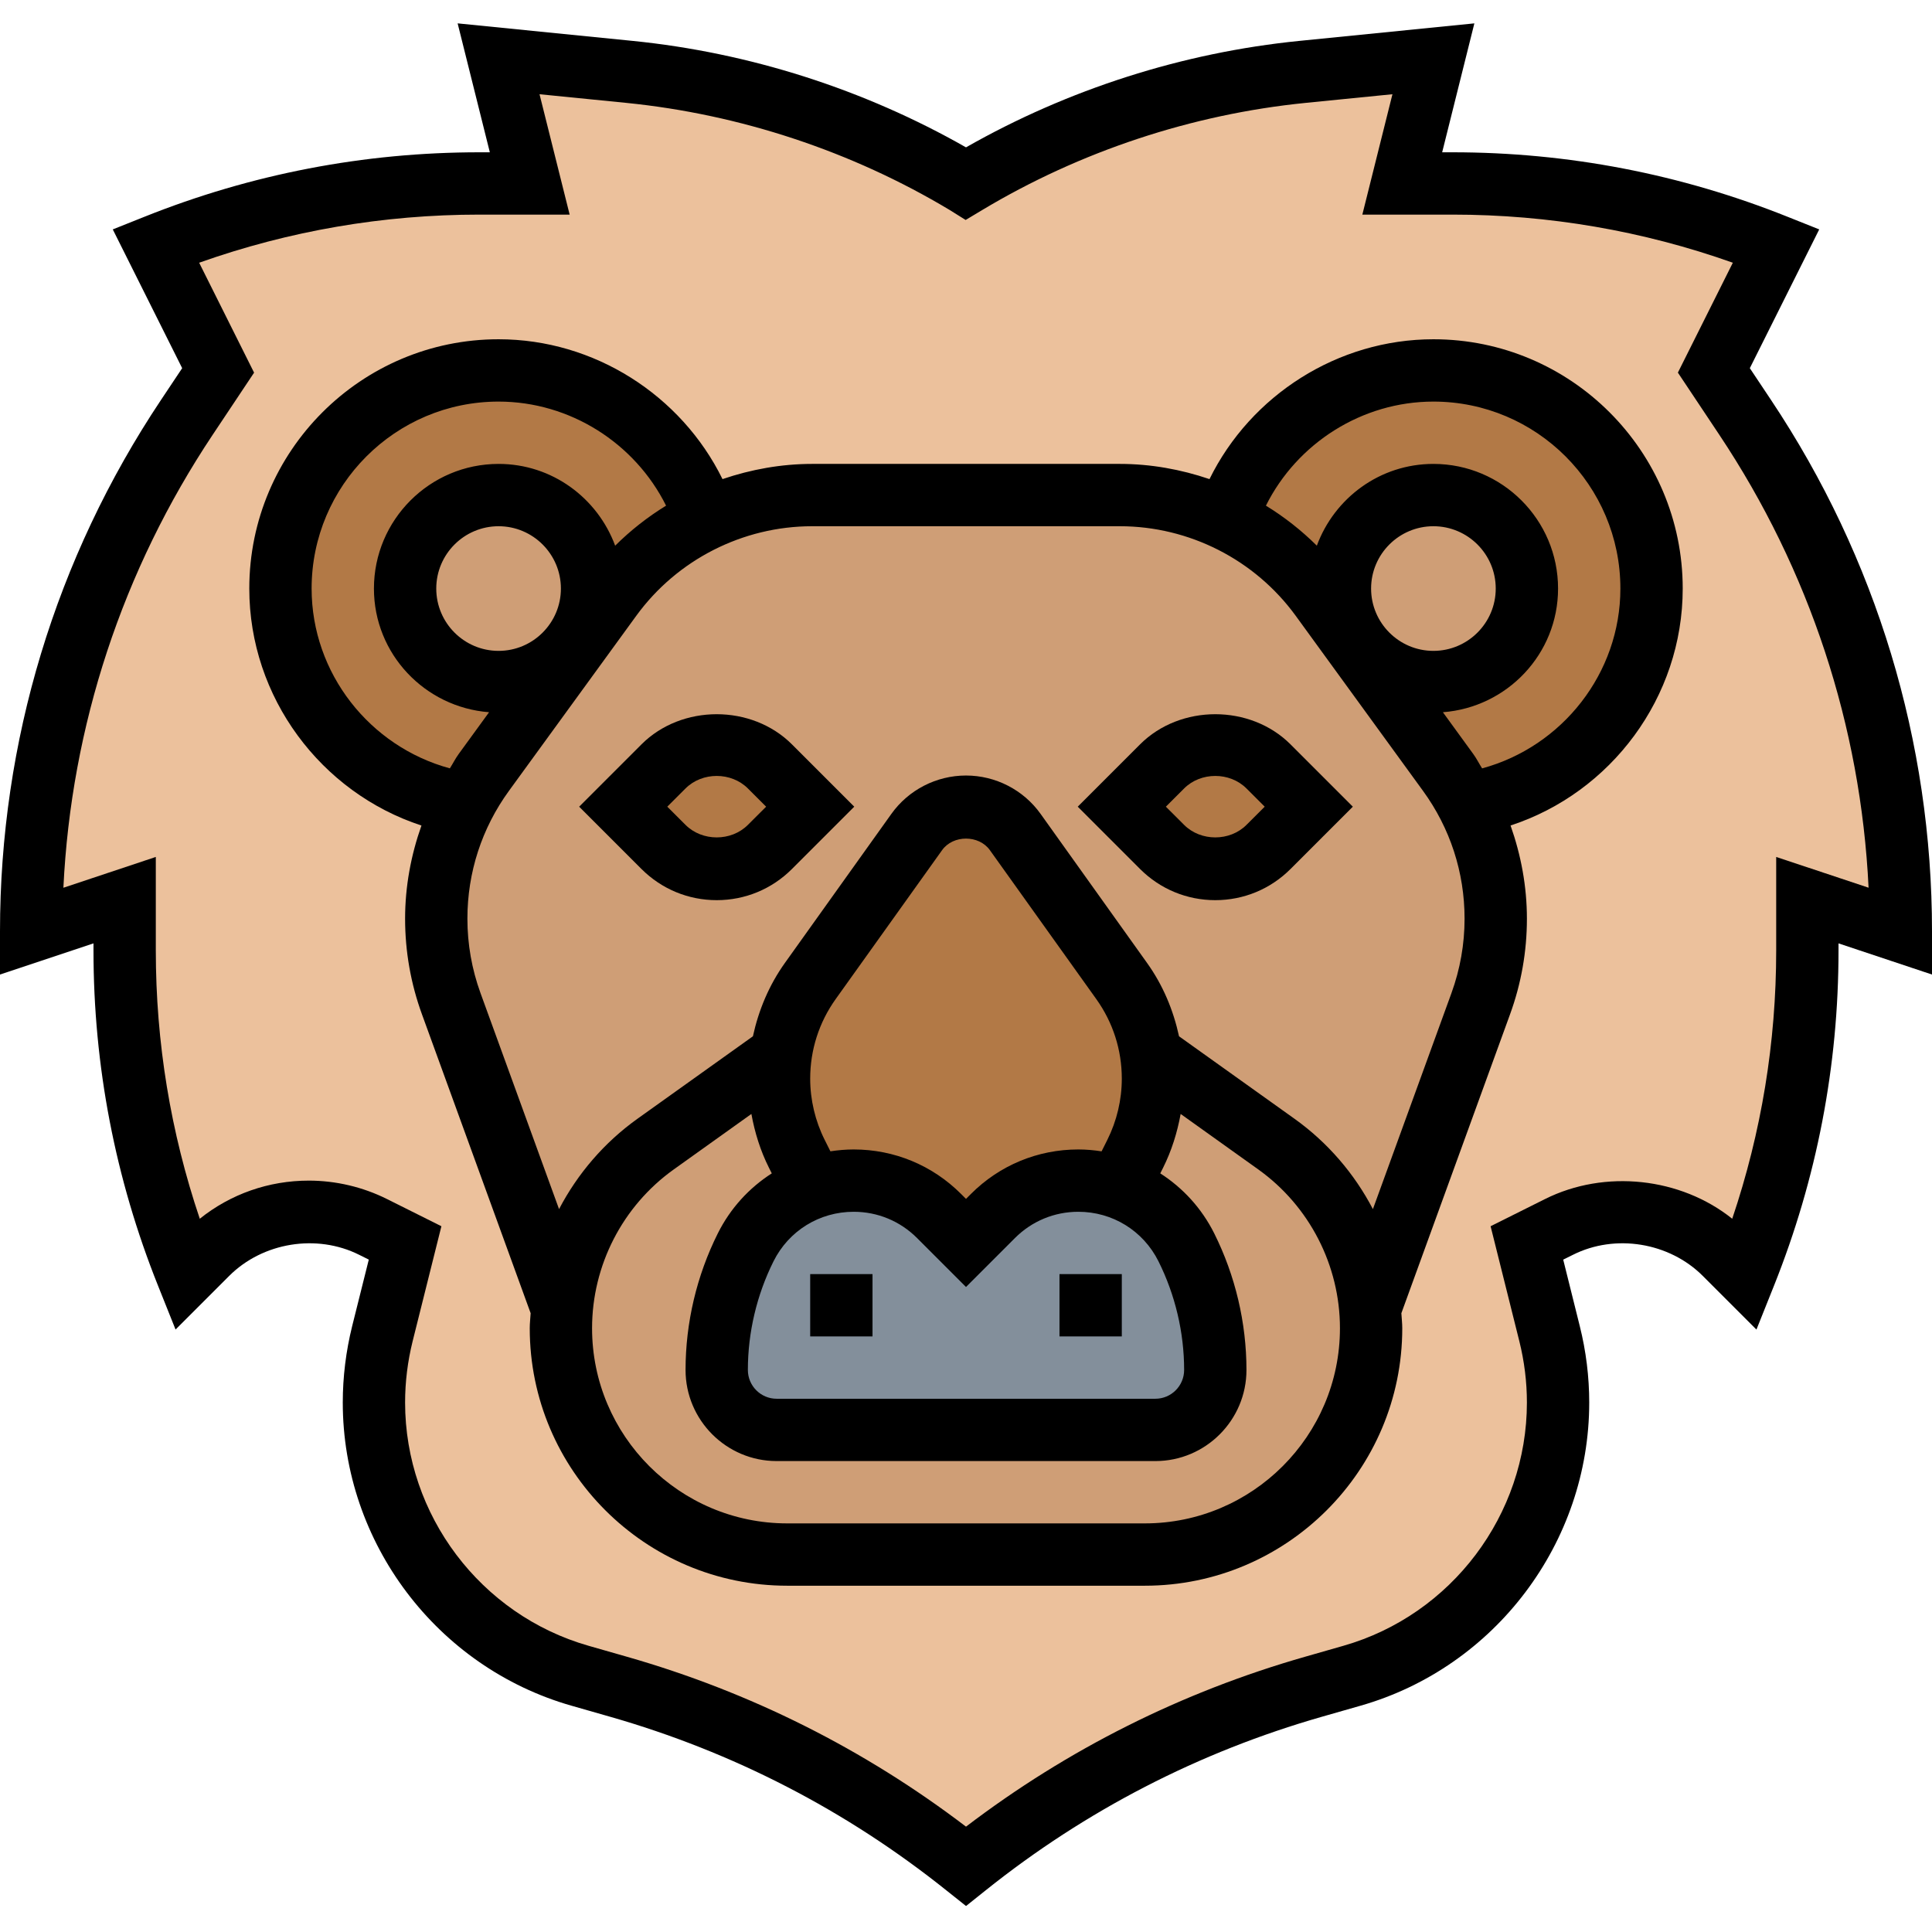<svg height="496pt" viewBox="0 -6 496 496" width="496pt" xmlns="http://www.w3.org/2000/svg"><path d="m488 233.098-24-8v12.879c0 28.48-5.441 56.719-16 83.121l-5.199-5.203c-6.879-6.879-16.32-10.797-26.082-10.797-5.758 0-11.359 1.359-16.48 3.918l-8.238 4.082 5.84 23.277c1.441 5.762 2.16 11.762 2.16 17.68 0 32.562-21.602 61.203-52.879 70.16l-9.84 2.801c-32.562 9.281-62.883 24.961-89.281 46.082-26.398-21.121-56.719-36.801-89.281-46.082l-9.84-2.801c-15.598-4.48-28.879-13.84-38.16-26.238-9.277-12.32-14.719-27.602-14.719-43.922 0-5.918.719-11.918 2.16-17.68l5.84-23.277-8.238-4.082c-5.121-2.559-10.723-3.918-16.48-3.918-9.762 0-19.203 3.918-26.082 10.797l-5.199 5.203c-10.559-26.402-16-54.641-16-83.121v-12.879l-24 8c0-46.961 13.922-92.883 39.922-131.922l8.078-12.078-16-32c26.398-10.562 54.641-16 83.121-16h12.879l-8-32 33.602 3.359c30.559 3.039 60 12.801 86.398 28.641 26.32-15.84 55.84-25.602 86.398-28.641l33.602-3.359-8 32h12.879c28.48 0 56.723 5.438 83.121 16l-16 32 8.078 12.078c13.043 19.52 22.961 40.719 29.684 62.961 6.719 22.238 10.238 45.438 10.238 68.961zm0 0" fill="#ecc19c"/><path d="m181.039 127.336c-9.438 4.48-17.84 11.359-24.16 20.078l-32.641 44.883c-1.918 2.559-3.598 5.277-5.039 8.078-26.719-4.238-47.199-27.359-47.199-55.277 0-30.961 25.039-56 56-56 24.719 0 45.68 16 53.039 38.238zm0 0" fill="#b27946"/><path d="m152 145.098c0 13.254-10.746 24-24 24s-24-10.746-24-24c0-13.258 10.746-24 24-24s24 10.742 24 24zm0 0" fill="#cf9e76"/><path d="m371.762 192.297-32.641-44.883c-6.32-8.719-14.723-15.598-24.16-20.078 7.359-22.238 28.32-38.238 53.039-38.238 30.961 0 56 25.039 56 56 0 27.918-20.48 51.039-47.199 55.277-1.441-2.801-3.121-5.52-5.039-8.078zm0 0" fill="#b27946"/><path d="m392 145.098c0 13.254-10.746 24-24 24s-24-10.746-24-24c0-13.258 10.746-24 24-24s24 10.742 24 24zm0 0" fill="#cf9e76"/><path d="m376.801 200.375c-1.441-2.801-3.121-5.52-5.039-8.078l-32.641-44.883c-6.32-8.719-14.723-15.598-24.16-20.078-8.48-4.078-17.762-6.238-27.441-6.238h-79.039c-9.68 0-18.961 2.16-27.441 6.238-9.438 4.48-17.84 11.359-24.16 20.078l-32.641 44.883c-1.918 2.559-3.598 5.277-5.039 8.078-4.719 9.121-7.199 19.199-7.199 29.441 0 7.441 1.281 14.879 3.84 21.84l28.16 77.441h208l28.16-77.441c2.559-6.961 3.84-14.398 3.84-21.84 0-10.242-2.48-20.32-7.199-29.441zm0 0" fill="#cf9e76"/><path d="m351.68 329.098c-1.68-16.562-10.32-31.602-24-41.363l-31.68-22.637h-96l-31.68 22.637c-7.68 5.441-13.762 12.562-17.922 20.641-3.277 6.402-5.359 13.441-6.078 20.723-.242 1.918-.32 3.918-.32 5.918 0 32.082 26 58.082 58.078 58.082h91.844c16 0 30.559-6.48 41.039-17.043 10.559-10.48 17.039-25.039 17.039-41.039 0-2-.078-4-.32-5.918zm0 0" fill="#cf9e76"/><path d="m287.281 299.016c12.398 7.762 15.277 11.199 17.277 15.199 4.883 9.762 7.441 20.562 7.441 31.52 0 8.48-6.879 15.363-15.359 15.363h-97.281c-4.238 0-8.078-1.762-10.879-4.48-2.719-2.801-4.48-6.641-4.48-10.883 0-10.957 2.559-21.758 7.441-31.52 2-4 4.879-7.438 17.277-15.199 3.281-1.281 6.801-1.918 10.402-1.918 8.238 0 16.16 3.277 21.918 9.039l6.961 6.961 6.961-6.961c5.758-5.762 13.68-9.039 21.918-9.039 3.602 0 7.121.637 10.402 1.918zm0 0" fill="#838f9b"/><g fill="#b27946"><path d="m288 297.098-.719 1.918c-3.281-1.281-6.801-1.918-10.402-1.918-8.238 0-16.16 3.277-21.918 9.039l-6.961 6.961-6.961-6.961c-5.758-5.762-13.68-9.039-21.918-9.039-3.602 0-7.121.637-10.402 1.918l-.719-1.918-3.441-6.883c-3.039-6-4.559-12.641-4.559-19.277 0-2 .16-3.922.398-5.84.961-6.961 3.523-13.523 7.602-19.281l27.359-38.242c2.879-4.078 7.602-6.477 12.641-6.477s9.762 2.398 12.641 6.477l27.359 38.242c4.078 5.758 6.641 12.32 7.602 19.281.238 1.918.398 3.84.398 5.84 0 6.637-1.52 13.277-4.559 19.277zm0 0"/><path d="m208 201.098-10.32 10.316c-3.68 3.684-8.559 5.684-13.68 5.684s-10-2-13.68-5.684l-10.32-10.316 10.32-10.32c3.68-3.68 8.559-5.68 13.68-5.68s10 2 13.68 5.68zm0 0"/><path d="m336 201.098-10.32 10.316c-3.68 3.684-8.559 5.684-13.68 5.684s-10-2-13.68-5.684l-10.32-10.316 10.32-10.32c3.68-3.68 8.559-5.68 13.68-5.68s10 2 13.68 5.68zm0 0"/></g><path d="m208 321.098h16v16h-16zm0 0"/><path d="m164.688 185.098-16 16 16 16c5.168 5.16 12.023 8 19.312 8s14.152-2.84 19.312-8l16-16-16-16c-10.328-10.32-28.297-10.32-38.625 0zm27.312 20.68c-4.281 4.277-11.719 4.277-16 0l-4.688-4.68 4.688-4.684c4.281-4.277 11.719-4.277 16 0l4.688 4.684zm0 0"/><path d="m272 321.098h16v16h-16zm0 0"/><path d="m292.688 185.098-16 16 16 16c5.168 5.16 12.023 8 19.312 8s14.152-2.84 19.312-8l16-16-16-16c-10.328-10.32-28.297-10.32-38.625 0zm27.312 20.68c-4.281 4.277-11.719 4.277-16 0l-4.688-4.68 4.688-4.684c4.281-4.277 11.719-4.277 16 0l4.688 4.684zm0 0"/><path d="m368 81.098c-24.543 0-46.879 14.344-57.488 35.902-7.344-2.496-15.086-3.902-23.008-3.902h-79c-7.918 0-15.672 1.406-23.016 3.902-10.609-21.559-32.945-35.902-57.488-35.902-35.289 0-64 28.711-64 64 0 27.926 18.383 52.391 44.199 60.84-2.695 7.613-4.199 15.648-4.199 23.91 0 8.41 1.457 16.672 4.328 24.551l27.902 76.738c-.07 1.289-.23 2.559-.23 3.855 0 36.449 29.656 66.105 66.105 66.105h91.797c36.441 0 66.098-29.656 66.098-66.105 0-1.297-.16-2.566-.23-3.855l27.902-76.738c2.871-7.879 4.328-16.133 4.328-24.551 0-8.262-1.504-16.297-4.199-23.918 25.816-8.441 44.199-32.906 44.199-60.832 0-35.289-28.711-64-64-64zm-288 64c0-26.473 21.527-48 48-48 18.336 0 35.008 10.672 43 26.719-4.727 2.895-9.105 6.336-13.07 10.273-4.516-12.219-16.16-20.992-29.93-20.992-17.648 0-32 14.352-32 32 0 16.805 13.07 30.477 29.559 31.75l-7.824 10.754c-.848 1.168-1.469 2.445-2.246 3.656-20.551-5.578-35.488-24.395-35.488-46.16zm48 16c-8.824 0-16-7.176-16-16 0-8.824 7.176-16 16-16s16 7.176 16 16c0 8.824-7.176 16-16 16zm165.895 224h-91.789c-27.625 0-50.105-22.48-50.105-50.105 0-16.145 7.84-31.383 20.977-40.77l19.926-14.238c.867 4.777 2.32 9.449 4.496 13.785l.738 1.469c-5.801 3.715-10.633 8.953-13.855 15.41-5.426 10.848-8.281 22.969-8.281 35.062 0 12.891 10.496 23.387 23.383 23.387h97.234c12.887 0 23.383-10.496 23.383-23.387 0-12.094-2.855-24.215-8.273-35.062-3.23-6.457-8.062-11.695-13.855-15.41l.738-1.469c2.168-4.336 3.621-9.008 4.496-13.785l19.926 14.238c13.129 9.387 20.969 24.633 20.969 40.77 0 27.625-22.48 50.105-50.105 50.105zm-82.184-98.48c-2.43-4.848-3.711-10.281-3.711-15.695 0-7.371 2.266-14.434 6.535-20.418l27.328-38.246c2.816-3.953 9.449-3.961 12.273.008l27.32 38.238c4.277 5.984 6.543 13.047 6.543 20.418 0 5.422-1.281 10.848-3.711 15.703l-1.48 2.961c-1.953-.305-3.938-.488-5.969-.488-10.426 0-20.207 4.055-27.574 11.422l-1.266 1.266-1.266-1.266c-7.367-7.367-17.16-11.422-27.574-11.422-2.023 0-4.016.184-5.969.477zm7.449 18.48c6.152 0 11.918 2.391 16.266 6.734l12.574 12.574 12.574-12.574c4.348-4.344 10.121-6.734 16.266-6.734 8.77 0 16.648 4.863 20.566 12.703 4.312 8.633 6.594 18.289 6.594 27.91 0 4.074-3.312 7.387-7.383 7.387h-97.234c-4.07 0-7.383-3.312-7.383-7.387 0-9.621 2.281-19.277 6.586-27.902 3.918-7.848 11.805-12.711 20.574-12.711zm153.48-56.168-20.176 55.484c-4.746-9.086-11.586-17.094-20.145-23.207l-29.625-21.16c-1.465-6.727-4.137-13.145-8.223-18.848l-27.312-38.238c-4.398-6.176-11.566-9.863-19.16-9.863s-14.762 3.688-19.16 9.855l-27.32 38.246c-4.078 5.703-6.758 12.121-8.223 18.848l-29.625 21.16c-8.559 6.113-15.391 14.121-20.145 23.207l-20.176-55.492c-2.215-6.113-3.352-12.531-3.352-19.074 0-11.871 3.695-23.23 10.68-32.832l32.672-44.926c10.473-14.402 27.344-22.992 45.145-22.992h79c17.809 0 34.68 8.59 45.152 22.992l32.672 44.934c6.984 9.594 10.68 20.953 10.68 32.824 0 6.543-1.137 12.961-3.359 19.082zm-20.641-103.832c0-8.824 7.176-16 16-16s16 7.176 16 16c0 8.824-7.176 16-16 16s-16-7.176-16-16zm28.504 46.168c-.777-1.211-1.398-2.488-2.246-3.656l-7.824-10.762c16.496-1.262 29.566-14.945 29.566-31.75 0-17.648-14.352-32-32-32-13.77 0-25.414 8.773-29.93 20.992-3.965-3.938-8.352-7.379-13.07-10.273 8-16.047 24.672-26.719 43-26.719 26.473 0 48 21.527 48 48 0 21.766-14.938 40.582-35.496 46.168zm0 0"/><path d="m454.719 96.754-5.488-8.234 17.816-35.625-8.078-3.223c-27.48-11-56.441-16.574-86.047-16.574h-2.676l8.266-33.098-44.895 4.496c-29.945 2.992-59.441 12.426-85.617 27.336-26.168-14.91-55.672-24.336-85.617-27.336l-44.895-4.496 8.266 33.098h-2.676c-29.605 0-58.559 5.574-86.047 16.574l-8.078 3.223 17.816 35.625-5.488 8.234c-27.008 40.512-41.281 87.66-41.281 136.344v11.094l24-8v1.824c0 29.617 5.574 58.57 16.566 86.047l4.504 11.266 13.77-13.77c8.617-8.613 22.473-10.871 33.367-5.414l2.473 1.23-4.266 17.066c-1.598 6.438-2.414 13.039-2.414 19.629 0 35.953 24.145 67.961 58.711 77.832l9.848 2.816c31.656 9.051 60.746 24.059 86.441 44.625l5.008 3.984 5-3.992c25.695-20.559 54.785-35.566 86.434-44.617l9.848-2.816c34.566-9.871 58.711-41.879 58.711-77.832 0-6.59-.816-13.191-2.426-19.621l-4.254-17.066 2.48-1.23c10.871-5.473 24.742-3.207 33.359 5.414l13.77 13.77 4.504-11.266c10.992-27.484 16.566-56.445 16.566-86.055v-1.824l24 8v-11.094c0-48.684-14.273-95.832-41.281-136.344zm1.281 117.246v24.016c0 23.57-3.793 46.672-11.289 68.871-13.254-10.605-32.68-12.75-48.078-5.047l-13.953 6.969 7.375 29.512c1.289 5.168 1.945 10.465 1.945 15.75 0 28.84-19.367 54.523-47.105 62.449l-9.848 2.816c-31.672 9.055-60.918 23.719-87.047 43.617-26.121-19.898-55.367-34.562-87.047-43.617l-9.848-2.816c-27.738-7.918-47.105-33.598-47.105-62.449 0-5.285.656-10.582 1.938-15.75l7.383-29.512-13.945-6.969c-6.207-3.105-13.152-4.742-20.086-4.742-10.305 0-20.082 3.445-28 9.789-7.496-22.199-11.289-45.301-11.289-68.871v-24.016l-23.727 7.91c2-41.527 15.152-81.512 38.32-116.277l10.637-15.961-14.102-28.223c23.129-8.203 47.297-12.352 71.949-12.352h23.168l-7.734-30.906 22.273 2.223c29.184 2.922 57.902 12.434 82.969 27.465l4.156 2.594 4.203-2.52c25.168-15.098 53.902-24.617 83.094-27.539l22.273-2.223-7.727 30.906h23.168c24.652 0 48.82 4.148 71.949 12.352l-14.109 28.215 10.637 15.961c23.168 34.766 36.32 74.75 38.32 116.277zm0 0"/></svg>